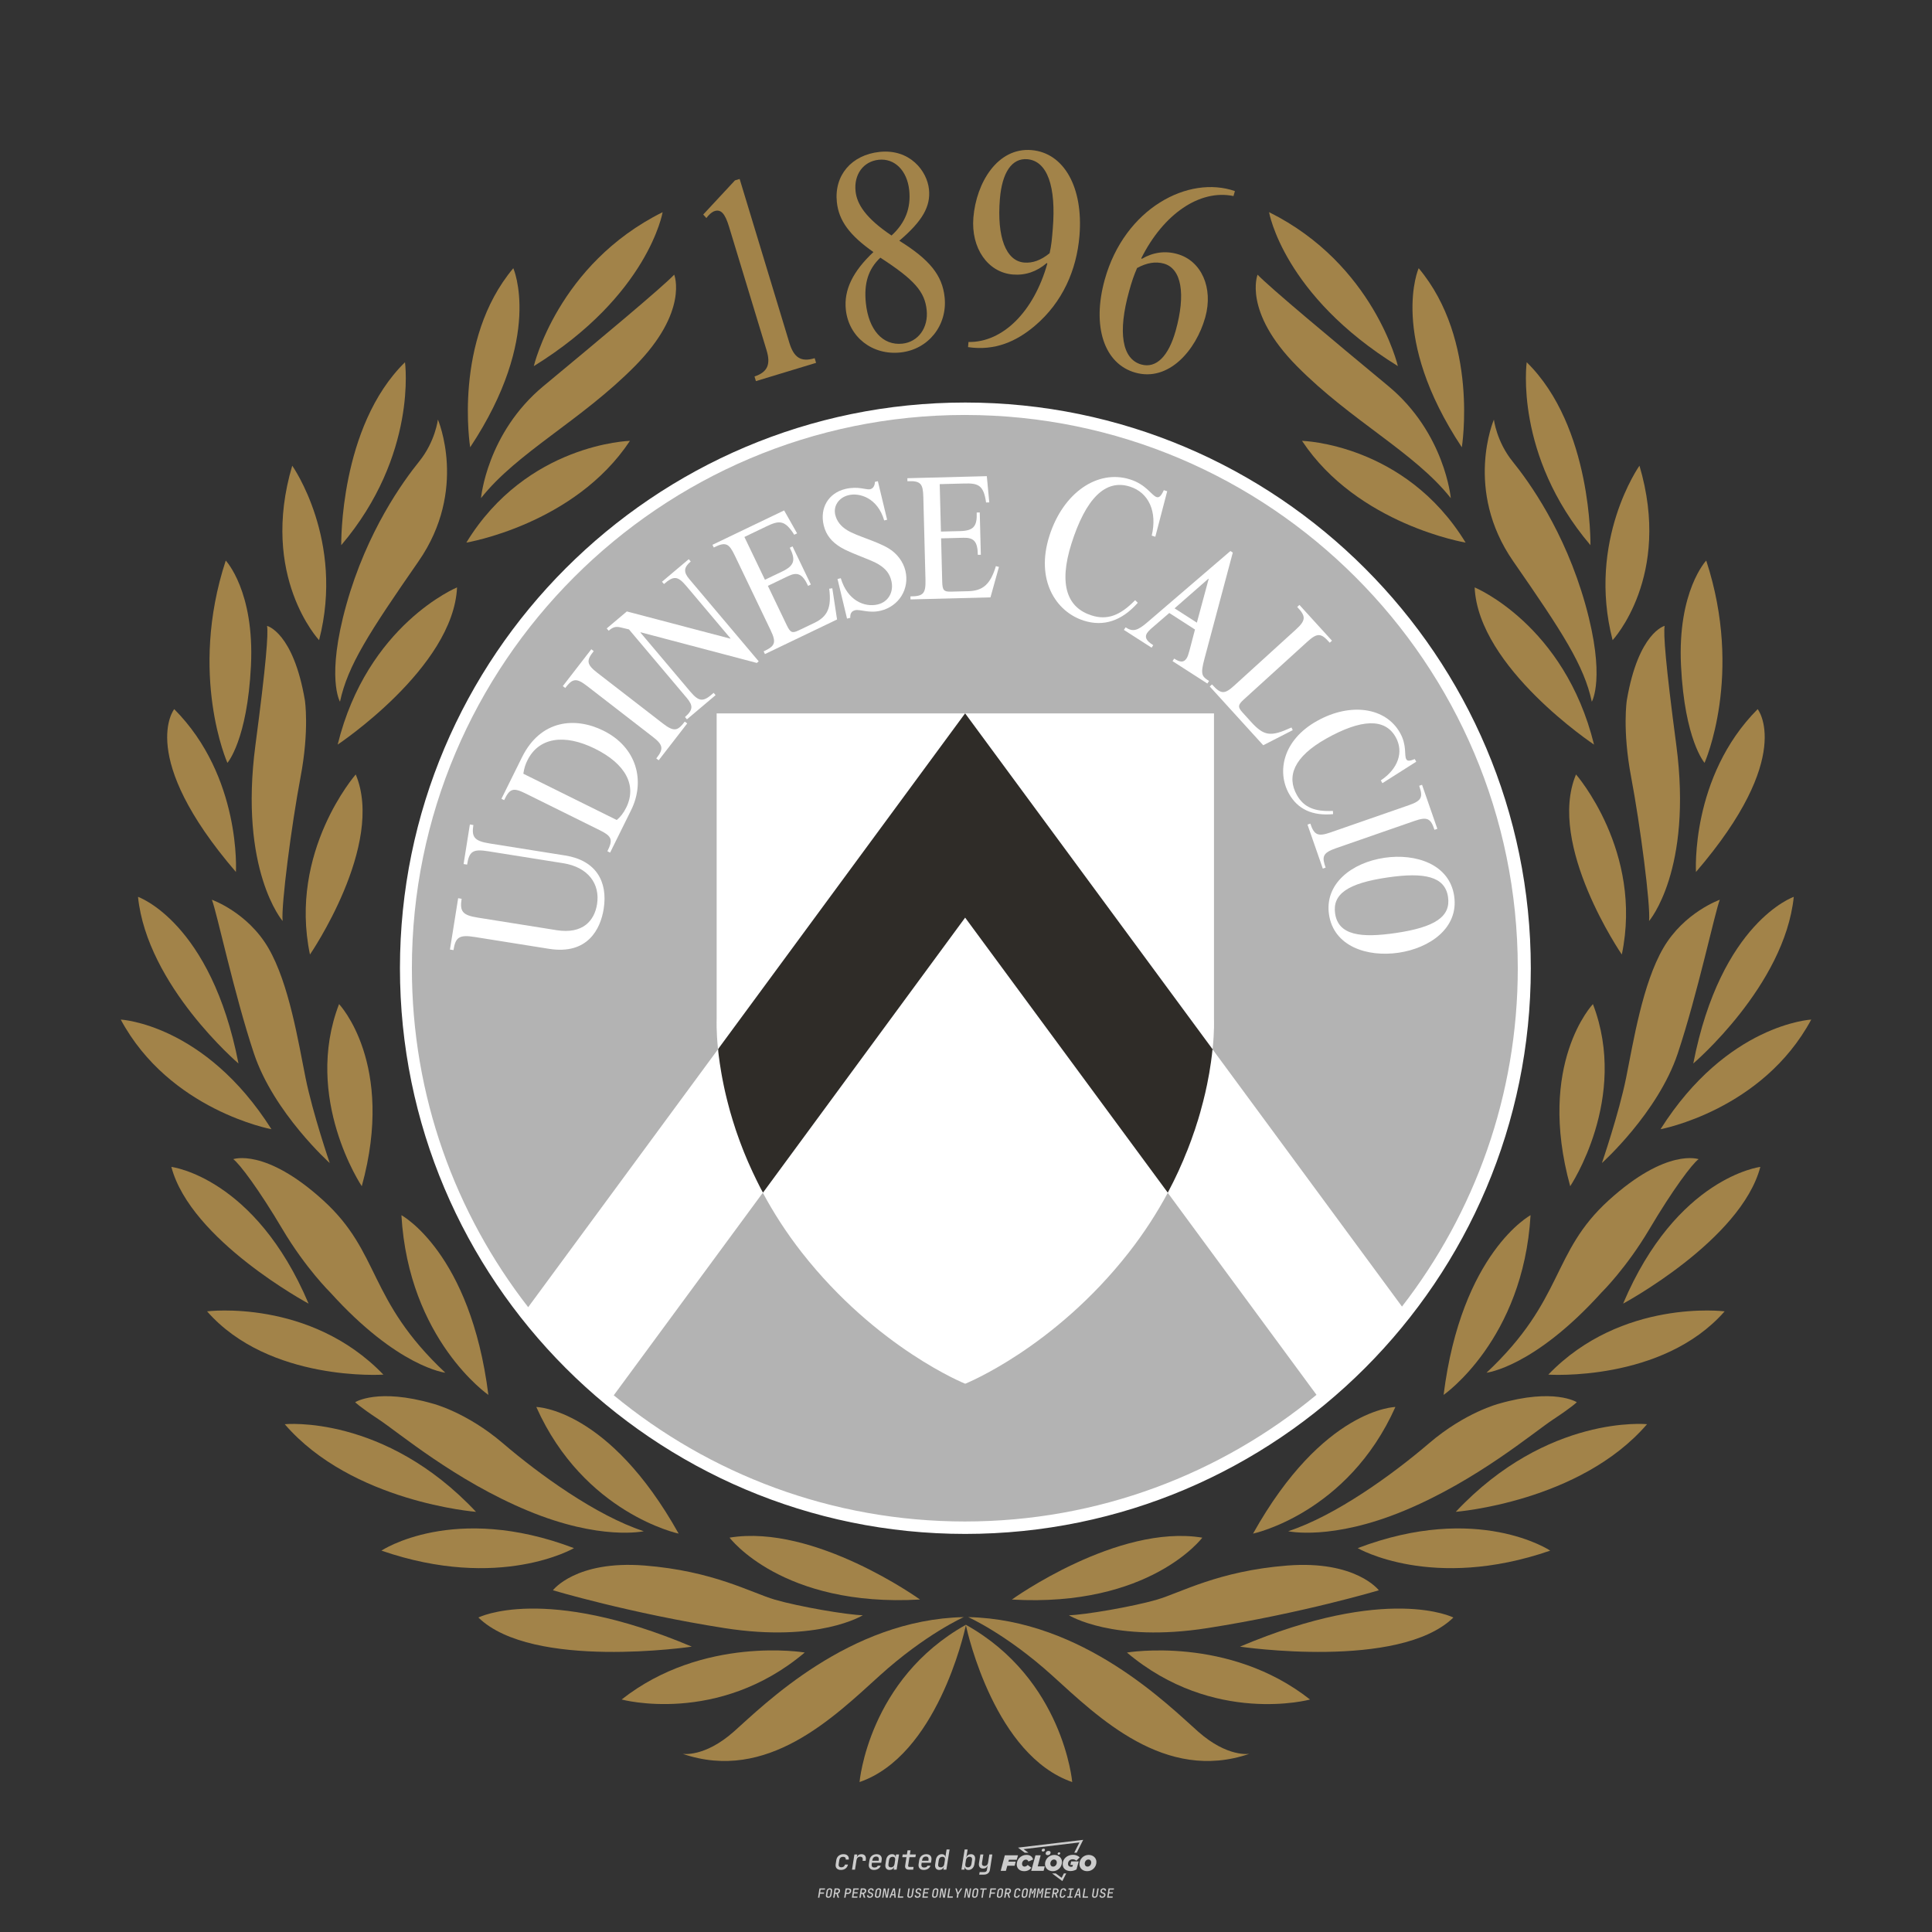 <?xml version="1.0" encoding="UTF-8"?>
<svg data-name="图层_1" xmlns="http://www.w3.org/2000/svg" version="1.1" viewBox="0 0 800 800">
  <rect x="0" y="0" width="800" height="800" fill="#333333" stroke="none"/>
  <!-- Created by @FCLOGO 2025-1-21 GMT+8 21:56:15 . https://fclogo.top/ -->
<!-- FOR PERSONAL USE ONLY NOT FOR COMMERCIAL USE -->
  <path d="M348.219,774.301c-.786,0-1.375-.217-1.768-.652-.393-.435-.528-1.03-.406-1.786l.252-1.648c.122-.755.45-1.35.984-1.785.534-.435,1.194-.652,1.98-.652.755,0,1.329.199,1.722.595.393.397.551.938.475,1.625h-1.236c.03-.359-.055-.637-.257-.836-.202-.198-.498-.297-.887-.297-.42,0-.763.117-1.03.349-.267.233-.435.563-.503.99l-.263,1.659c-.069.435-.006.769.189,1.002.195.233.502.349.921.349.389,0,.715-.099.979-.297.263-.198.436-.48.521-.847h1.236c-.137.687-.467,1.231-.99,1.631-.523.401-1.162.6-1.917.6ZM352.797,774.187l.996-6.294h1.19l-.195,1.19c.336-.87.973-1.304,1.911-1.304.671,0,1.169.208,1.493.624.324.416.429.986.315,1.71l-.069.423h-1.27l.057-.32c.069-.45.011-.795-.171-1.036-.183-.24-.477-.361-.881-.361-.405,0-.74.122-1.007.366-.267.245-.435.588-.503,1.03l-.63,3.971h-1.236ZM361.906,774.301c-.77,0-1.346-.223-1.728-.669s-.515-1.036-.401-1.768l.252-1.648c.084-.488.257-.915.521-1.282s.601-.651,1.013-.852c.412-.202.873-.304,1.385-.304.77,0,1.349.224,1.734.669.385.446.517,1.036.395,1.768l-.172,1.121h-3.845l-.092.526c-.153.954.217,1.431,1.11,1.431.717,0,1.175-.248,1.373-.744h1.225c-.168.534-.503.96-1.007,1.276-.504.317-1.091.475-1.763.475ZM361.231,770.216l-.046.286,2.655-.012.046-.286c.069-.466.013-.822-.166-1.07-.179-.248-.486-.372-.921-.372-.443,0-.795.126-1.059.378-.263.252-.433.611-.509,1.076ZM368.326,774.301c-.633,0-1.103-.212-1.408-.635s-.397-1.001-.274-1.734l.274-1.774c.115-.733.393-1.312.836-1.74.442-.427.98-.641,1.613-.641.465,0,.83.119,1.093.354.263.236.391.557.383.962h.023l.172-1.202h1.236l-.996,6.294h-1.225l.195-1.201h-.023c-.122.412-.351.734-.687.967s-.74.349-1.213.349ZM368.932,773.226c.389,0,.715-.119.978-.355.263-.236.429-.572.498-1.007l.252-1.648c.069-.427.01-.761-.177-1.002-.187-.24-.475-.36-.864-.36-.397,0-.725.118-.984.354-.26.236-.423.572-.492,1.007l-.252,1.648c-.069.443-.013.78.166,1.013.179.233.471.349.876.349ZM376.348,774.187c-.572,0-.994-.157-1.264-.469-.271-.312-.361-.751-.269-1.316l.538-3.387h-1.739l.171-1.122h1.74l.275-1.716h1.236l-.275,1.716h2.472l-.183,1.122h-2.461l-.538,3.387c-.076.442.099.664.526.664h1.717l-.172,1.121h-1.774ZM382.504,774.301c-.77,0-1.346-.223-1.728-.669s-.515-1.036-.401-1.768l.252-1.648c.084-.488.257-.915.521-1.282s.601-.651,1.013-.852c.412-.202.873-.304,1.385-.304.77,0,1.349.224,1.734.669.385.446.517,1.036.395,1.768l-.172,1.121h-3.845l-.092.526c-.153.954.217,1.431,1.11,1.431.717,0,1.175-.248,1.373-.744h1.225c-.168.534-.503.96-1.007,1.276-.504.317-1.091.475-1.763.475ZM381.829,770.216l-.046.286,2.655-.012.046-.286c.069-.466.013-.822-.166-1.07-.179-.248-.486-.372-.921-.372-.443,0-.795.126-1.059.378-.263.252-.433.611-.509,1.076ZM388.924,774.301c-.633,0-1.101-.212-1.402-.635-.301-.423-.395-1.001-.28-1.734l.274-1.774c.115-.733.393-1.312.836-1.74.442-.427.98-.641,1.613-.641.465,0,.83.119,1.093.354.263.236.391.557.383.962h.023l.206-1.465.298-1.796h1.236l-1.327,8.354h-1.225l.195-1.201h-.023c-.122.412-.351.734-.687.967s-.74.349-1.213.349ZM389.531,773.226c.389,0,.715-.119.978-.355.263-.236.429-.572.498-1.007l.252-1.648c.076-.427.019-.761-.172-1.002-.191-.24-.48-.36-.87-.36-.397,0-.725.118-.984.354-.26.236-.423.572-.492,1.007l-.252,1.648c-.076.443-.023.78.16,1.013s.477.349.881.349ZM401.017,774.301c-.473,0-.839-.116-1.099-.349-.26-.233-.385-.555-.378-.967h-.011l-.195,1.201h-1.224l1.327-8.354h1.236l-.286,1.796-.274,1.465h.046c.122-.412.353-.735.692-.967.34-.232.742-.349,1.208-.349.633,0,1.1.214,1.402.641.301.428.395,1.007.281,1.74l-.275,1.774c-.115.733-.395,1.31-.841,1.734-.446.423-.982.635-1.608.635ZM400.766,773.226c.397,0,.723-.116.979-.349.256-.233.422-.571.498-1.013l.252-1.648c.069-.435.011-.77-.171-1.007-.183-.236-.473-.354-.87-.354-.389,0-.715.12-.979.36s-.429.574-.498,1.002l-.252,1.648c-.069.435-.011.771.172,1.007.183.236.473.355.87.355ZM405.469,776.247l.172-1.064h1.934c.641,0,1.007-.302,1.099-.905l.103-.675.206-1.19h-.035c-.122.42-.347.744-.675.973-.328.229-.729.343-1.201.343-.626,0-1.093-.201-1.402-.601s-.41-.944-.303-1.631l.584-3.605h1.236l-.561,3.479c-.061.412,0,.732.183.961s.465.343.847.343c.389,0,.717-.122.984-.366.267-.244.431-.584.492-1.018l.538-3.399h1.236l-1.007,6.409c-.099.603-.37,1.078-.812,1.425-.443.347-1.0.521-1.671.521h-1.946ZM417.787,770.085h3.221l.537-1.855h-5.466l-1.708,6.442h2.147l.586-2.099h3.026l.439-1.708h-3.026l.244-.781ZM424.229,772.916c-.586,0-1.025-.39-1.025-1.123,0-.878.634-1.757,1.611-1.757.488,0,.878.244,1.025.781l1.952-.83c-.293-1.171-1.269-1.903-2.635-1.903-2.782,0-4.148,2.147-4.148,3.904s1.269,2.83,3.075,2.83c1.367,0,2.342-.586,2.977-1.415l-1.513-1.171c-.39.439-.83.683-1.318.683ZM430.915,768.231h-2.147l-1.757,6.442h5.124l.488-1.855h-2.928l1.22-4.587ZM439.748,771.013c0-1.659-1.318-2.928-3.221-2.928-2.196,0-3.807,1.806-3.807,3.807,0,1.659,1.318,2.928,3.221,2.928,2.196,0,3.807-1.806,3.807-3.807ZM434.917,771.696c0-.83.586-1.708,1.513-1.708.781,0,1.171.537,1.171,1.22,0,.83-.586,1.708-1.513,1.708-.781,0-1.171-.537-1.171-1.22ZM443.213,772.233h1.074l-.195.683c-.146.049-.342.098-.586.098-.683,0-1.269-.39-1.269-1.22,0-1.025.732-1.903,1.952-1.903.586,0,1.123.244,1.513.586l1.367-1.367c-.439-.537-1.513-1.074-2.733-1.074-2.587,0-4.295,1.757-4.295,3.855,0,2.05,1.611,2.879,3.221,2.879.927,0,1.855-.293,2.489-.683l.927-3.319h-3.123l-.342,1.464ZM450.777,768.084c-2.196,0-3.807,1.806-3.807,3.807,0,1.659,1.318,2.928,3.221,2.928,2.196,0,3.807-1.806,3.807-3.807,0-1.659-1.318-2.928-3.221-2.928ZM450.338,772.916c-.781,0-1.171-.537-1.171-1.22,0-.83.586-1.708,1.513-1.708.781,0,1.171.537,1.171,1.22,0,.83-.586,1.708-1.513,1.708ZM437.942,767.499c-.049.293.098.488.439.488s.537-.195.634-.488c.049-.244-.098-.488-.439-.488s-.586.244-.634.488ZM432.135,765.498c-.439,0-.732.244-.781.586s.098.586.537.586.732-.244.781-.586c.098-.342-.098-.586-.537-.586ZM433.013,767.303c-.098.537.146.878.83.878.634,0,1.074-.39,1.171-.878s-.146-.878-.83-.878c-.683,0-1.074.39-1.171.878ZM439.602,777.552l-2.44-1.806h-1.513l4.246,3.172,1.611-3.172h-.976l-.927,1.806ZM425.839,767.157l-2.001-1.464,23.132-2.782-2.147,4.246h1.025l2.684-5.319-26.988,3.221,2.782,2.099h1.513ZM338.719,785.785l.609-3.832h2.32l-.084.519h-1.764l-.184,1.145h1.627l-.084.525h-1.617l-.257,1.643h-.567ZM342.97,785.838c-.357,0-.623-.101-.798-.302-.175-.201-.234-.473-.178-.816l.268-1.701c.056-.343.203-.615.441-.816.238-.201.535-.302.892-.302s.623.1.798.299c.175.199.236.471.184.814l-.268,1.706c-.056.343-.204.615-.444.816-.24.201-.538.302-.895.302ZM343.049,785.334c.193,0,.348-.052.467-.158.119-.105.194-.257.226-.457l.268-1.701c.032-.199.005-.352-.079-.457-.084-.105-.222-.158-.415-.158s-.347.052-.465.158c-.117.105-.192.257-.223.457l-.268,1.701c-.032.2-.005.352.079.457s.22.158.409.158ZM344.996,785.785l.609-3.832h1.202c.238,0,.439.046.604.139.165.093.283.223.357.391s.091.366.052.593c-.038.259-.14.484-.304.675-.165.191-.366.321-.604.391l.535,1.643h-.619l-.478-1.575h-.541l-.247,1.575h-.567ZM345.888,783.707h.635c.189,0,.349-.056.48-.168.131-.112.211-.262.239-.451.032-.193,0-.345-.094-.459-.095-.114-.236-.171-.425-.171h-.635l-.2,1.249ZM349.545,785.785l.609-3.832h1.254c.371,0,.651.105.84.315.189.21.255.49.199.84-.038.234-.122.438-.249.611s-.29.307-.488.402c-.198.095-.419.142-.664.142h-.693l-.241,1.522h-.567ZM350.432,783.754h.693c.192,0,.357-.059.493-.176.136-.117.22-.274.252-.47s-.002-.352-.1-.47-.245-.176-.441-.176h-.688l-.21,1.291ZM352.747,785.785l.609-3.832h2.252l-.079.504h-1.695l-.173,1.087h1.512l-.079.499h-1.512l-.194,1.239h1.69l-.079.504h-2.252ZM355.843,785.785l.609-3.832h1.202c.238,0,.439.046.604.139.165.093.283.223.357.391s.091.366.052.593c-.038.259-.14.484-.304.675-.165.191-.366.321-.604.391l.535,1.643h-.619l-.478-1.575h-.541l-.247,1.575h-.567ZM356.736,783.707h.635c.189,0,.349-.056.48-.168.131-.112.211-.262.239-.451.032-.193,0-.345-.094-.459-.095-.114-.236-.171-.425-.171h-.635l-.2,1.249ZM360.132,785.838c-.385,0-.674-.095-.866-.286-.192-.191-.264-.451-.215-.779h.567c-.028.175.011.312.116.412.105.1.266.149.483.149.203,0,.37-.049.501-.147.131-.098.211-.233.239-.404.021-.15.001-.279-.06-.386-.061-.107-.158-.181-.291-.223l-.457-.136c-.266-.08-.462-.217-.588-.409-.126-.192-.17-.42-.131-.682.035-.21.112-.394.231-.551s.273-.28.462-.367.402-.131.64-.131c.35,0,.616.095.798.286.182.191.248.444.2.759h-.567c.028-.168-.003-.3-.092-.396-.089-.096-.23-.144-.422-.144-.189,0-.343.045-.462.134-.119.089-.189.214-.21.375-.025.151-.007.279.052.386s.158.181.294.223l.467.147c.262.081.456.217.58.409.124.193.165.422.123.688-.035.217-.116.406-.241.567-.126.161-.288.286-.485.375-.198.089-.419.134-.664.134ZM363.265,785.838c-.357,0-.623-.101-.798-.302-.175-.201-.234-.473-.178-.816l.268-1.701c.056-.343.203-.615.441-.816.238-.201.535-.302.892-.302s.623.1.798.299c.175.199.236.471.184.814l-.268,1.706c-.056.343-.204.615-.444.816-.24.201-.538.302-.895.302ZM363.344,785.334c.193,0,.348-.052.467-.158.119-.105.194-.257.226-.457l.268-1.701c.032-.199.005-.352-.079-.457-.084-.105-.222-.158-.415-.158s-.347.052-.465.158c-.117.105-.192.257-.223.457l-.268,1.701c-.032.2-.005.352.079.457s.22.158.409.158ZM365.275,785.785l.609-3.832h.709l.619,3.186c.007-.098.017-.217.029-.357.012-.14.027-.285.045-.435.018-.151.037-.289.058-.415l.315-1.979h.525l-.609,3.832h-.709l-.614-3.186c-.007.095-.017.209-.029.344s-.027.276-.045.423c-.018.147-.037.283-.058.409l-.315,2.01h-.53ZM368.225,785.785l1.585-3.832h.745l.373,3.832h-.562l-.073-.971h-1.087l-.388.971h-.593ZM369.385,784.342h.871l-.089-1.102c-.018-.196-.03-.365-.037-.509-.007-.143-.011-.243-.011-.299-.018.056-.052.156-.102.299s-.115.311-.192.504l-.441,1.107ZM371.721,785.785l.609-3.832h.567l-.525,3.312h1.674l-.079.52h-2.247ZM376.678,785.838c-.367,0-.634-.101-.8-.302-.166-.201-.221-.475-.165-.821l.436-2.761h.567l-.436,2.755c-.032.196-.008.35.071.462.079.112.214.168.407.168.193,0,.347-.056.465-.168.117-.112.192-.266.223-.462l.435-2.755h.567l-.436,2.761c-.056.35-.2.625-.433.824-.233.199-.533.299-.9.299ZM379.844,785.838c-.385,0-.674-.095-.866-.286-.192-.191-.264-.451-.215-.779h.567c-.028.175.011.312.116.412.105.1.266.149.483.149.203,0,.37-.049.501-.147.131-.098.211-.233.239-.404.021-.15.001-.279-.06-.386-.061-.107-.158-.181-.291-.223l-.457-.136c-.266-.08-.462-.217-.588-.409-.126-.192-.17-.42-.131-.682.035-.21.112-.394.231-.551s.273-.28.462-.367.402-.131.64-.131c.35,0,.616.095.798.286.182.191.248.444.2.759h-.567c.028-.168-.003-.3-.092-.396-.089-.096-.23-.144-.422-.144-.189,0-.343.045-.462.134-.119.089-.189.214-.21.375-.025.151-.007.279.052.386s.158.181.294.223l.467.147c.262.081.456.217.58.409.124.193.165.422.123.688-.035.217-.116.406-.241.567-.126.161-.288.286-.485.375-.198.089-.419.134-.664.134ZM381.906,785.785l.609-3.832h2.252l-.079.504h-1.695l-.173,1.087h1.512l-.079.499h-1.512l-.194,1.239h1.69l-.079.504h-2.252ZM386.943,785.838c-.357,0-.623-.101-.798-.302-.175-.201-.234-.473-.178-.816l.268-1.701c.056-.343.203-.615.441-.816.238-.201.535-.302.892-.302s.623.1.798.299c.175.199.236.471.184.814l-.268,1.706c-.056.343-.204.615-.444.816-.24.201-.538.302-.895.302ZM387.021,785.334c.193,0,.348-.052.467-.158.119-.105.194-.257.226-.457l.268-1.701c.032-.199.005-.352-.079-.457-.084-.105-.222-.158-.415-.158s-.347.052-.465.158c-.117.105-.192.257-.223.457l-.268,1.701c-.032.2-.005.352.079.457s.22.158.409.158ZM388.953,785.785l.609-3.832h.709l.619,3.186c.007-.098.017-.217.029-.357.012-.14.027-.285.045-.435.018-.151.037-.289.058-.415l.315-1.979h.525l-.609,3.832h-.709l-.614-3.186c-.007.095-.017.209-.029.344s-.027.276-.045.423c-.018.147-.037.283-.058.409l-.315,2.01h-.53ZM392.249,785.785l.609-3.832h.567l-.525,3.312h1.674l-.079.52h-2.247ZM396.117,785.785l.22-1.412-.751-2.42h.577l.446,1.449c.028.095.05.184.066.268.016.084.025.147.029.189.018-.042.046-.105.087-.189.04-.084.088-.173.144-.268l.898-1.449h.598l-1.528,2.42-.22,1.412h-.567ZM399.217,785.785l.609-3.832h.709l.619,3.186c.007-.098.017-.217.029-.357.012-.14.027-.285.044-.435.018-.151.037-.289.058-.415l.315-1.979h.525l-.609,3.832h-.709l-.614-3.186c-.007.095-.017.209-.029.344s-.027.276-.045.423c-.018.147-.037.283-.058.409l-.315,2.01h-.53ZM403.505,785.838c-.357,0-.623-.101-.798-.302-.175-.201-.234-.473-.178-.816l.268-1.701c.056-.343.203-.615.441-.816.238-.201.535-.302.892-.302.357,0,.623.1.798.299.175.199.236.471.184.814l-.268,1.706c-.056.343-.204.615-.444.816-.239.201-.538.302-.895.302ZM403.584,785.334c.193,0,.348-.052.467-.158.119-.105.194-.257.226-.457l.268-1.701c.032-.199.005-.352-.079-.457-.084-.105-.222-.158-.415-.158-.193,0-.347.052-.465.158-.117.105-.191.257-.223.457l-.268,1.701c-.032.2-.005.352.079.457.084.105.22.158.409.158ZM406.381,785.785l.525-3.312h-1.023l.084-.519h2.619l-.084.519h-1.029l-.525,3.312h-.567ZM409.518,785.785l.609-3.832h2.32l-.084.519h-1.764l-.184,1.145h1.627l-.084.525h-1.617l-.257,1.643h-.567ZM413.769,785.838c-.357,0-.623-.101-.798-.302-.175-.201-.234-.473-.178-.816l.268-1.701c.056-.343.203-.615.441-.816.238-.201.535-.302.892-.302.357,0,.623.1.798.299.175.199.236.471.184.814l-.268,1.706c-.056.343-.204.615-.444.816-.239.201-.538.302-.895.302ZM413.848,785.334c.193,0,.348-.052.467-.158.119-.105.194-.257.226-.457l.268-1.701c.032-.199.005-.352-.079-.457-.084-.105-.222-.158-.415-.158-.193,0-.347.052-.465.158-.117.105-.191.257-.223.457l-.268,1.701c-.032.2-.005.352.079.457.084.105.22.158.409.158ZM415.795,785.785l.609-3.832h1.202c.238,0,.439.046.604.139.164.093.283.223.357.391s.091.366.053.593c-.039.259-.14.484-.304.675-.165.191-.366.321-.604.391l.535,1.643h-.619l-.478-1.575h-.541l-.247,1.575h-.567ZM416.688,783.707h.635c.189,0,.349-.056.48-.168.131-.112.211-.262.239-.451.032-.193,0-.345-.095-.459-.094-.114-.236-.171-.425-.171h-.635l-.199,1.249ZM420.905,785.838c-.36,0-.631-.101-.811-.302-.18-.201-.242-.473-.186-.816l.268-1.701c.056-.346.206-.619.449-.819s.545-.299.906-.299c.357,0,.625.101.806.302.18.201.242.473.186.816h-.567c.031-.199.003-.352-.087-.457-.089-.105-.228-.158-.417-.158-.193,0-.351.052-.475.158-.124.105-.202.255-.234.451l-.268,1.706c-.032.2-.003.352.087.457.089.105.23.158.423.158s.35-.052.472-.158.199-.257.231-.457h.567c-.035.228-.115.425-.239.593s-.281.298-.47.388c-.189.091-.402.136-.64.136ZM424.034,785.838c-.357,0-.623-.101-.798-.302-.175-.201-.234-.473-.178-.816l.268-1.701c.056-.343.203-.615.441-.816.238-.201.535-.302.892-.302.357,0,.623.1.798.299.175.199.236.471.184.814l-.268,1.706c-.056.343-.204.615-.444.816-.239.201-.538.302-.895.302ZM424.112,785.334c.193,0,.348-.052.467-.158.119-.105.194-.257.226-.457l.268-1.701c.032-.199.005-.352-.079-.457-.084-.105-.222-.158-.415-.158-.193,0-.347.052-.465.158-.117.105-.191.257-.223.457l-.268,1.701c-.032.2-.005.352.079.457.084.105.22.158.409.158ZM425.965,785.785l.609-3.832h.687l.184,1.228c.021.119.037.23.047.333.011.103.019.183.026.239.018-.056.047-.136.089-.241.042-.105.091-.217.147-.336l.567-1.223h.709l-.609,3.832h-.535l.204-1.291c.025-.168.058-.352.1-.554.042-.201.087-.404.136-.609s.096-.4.142-.585c.045-.185.087-.348.126-.488l-.855,1.863h-.551l-.283-1.863c-.004.136-.011.295-.021.475s-.024.372-.039.575c-.016.203-.035.407-.058.611-.023.205-.048.396-.076.575l-.205,1.291h-.54ZM429.115,785.785l.609-3.832h.687l.184,1.228c.021.119.037.23.047.333.011.103.019.183.026.239.018-.056.047-.136.089-.241.042-.105.091-.217.147-.336l.567-1.223h.709l-.609,3.832h-.535l.204-1.291c.025-.168.058-.352.1-.554.042-.201.087-.404.136-.609s.096-.4.142-.585c.045-.185.087-.348.126-.488l-.855,1.863h-.551l-.283-1.863c-.004.136-.011.295-.021.475s-.024.372-.039.575c-.016.203-.035.407-.058.611-.023.205-.048.396-.076.575l-.205,1.291h-.54ZM432.411,785.785l.609-3.832h2.252l-.079.504h-1.696l-.173,1.087h1.512l-.079.499h-1.512l-.194,1.239h1.69l-.079.504h-2.252ZM435.507,785.785l.609-3.832h1.202c.238,0,.439.046.604.139.164.093.283.223.357.391s.091.366.053.593c-.039.259-.14.484-.304.675-.165.191-.366.321-.604.391l.535,1.643h-.619l-.478-1.575h-.541l-.247,1.575h-.567ZM436.4,783.707h.635c.189,0,.349-.056.48-.168.131-.112.211-.262.239-.451.032-.193,0-.345-.095-.459-.094-.114-.236-.171-.425-.171h-.635l-.199,1.249ZM439.801,785.838c-.36,0-.631-.101-.811-.302-.18-.201-.242-.473-.186-.816l.268-1.701c.056-.346.206-.619.449-.819s.545-.299.906-.299c.357,0,.625.101.806.302.18.201.242.473.186.816h-.567c.031-.199.003-.352-.087-.457-.089-.105-.228-.158-.417-.158-.193,0-.351.052-.475.158-.124.105-.202.255-.234.451l-.268,1.706c-.032.2-.003.352.087.457.089.105.23.158.423.158s.35-.052.472-.158.199-.257.231-.457h.567c-.035.228-.115.425-.239.593s-.281.298-.47.388c-.189.091-.402.136-.64.136ZM441.879,785.785l.079-.504h.777l.446-2.824h-.777l.084-.504h2.126l-.084.504h-.777l-.446,2.824h.777l-.079.504h-2.126ZM444.74,785.785l1.585-3.832h.745l.373,3.832h-.562l-.073-.971h-1.087l-.388.971h-.593ZM445.9,784.342h.871l-.089-1.102c-.017-.196-.03-.365-.037-.509-.007-.143-.01-.243-.01-.299-.018.056-.052.156-.102.299s-.115.311-.192.504l-.441,1.107ZM448.235,785.785l.609-3.832h.567l-.525,3.312h1.674l-.079.52h-2.247ZM453.193,785.838c-.368,0-.634-.101-.8-.302-.166-.201-.221-.475-.165-.821l.436-2.761h.567l-.436,2.755c-.032.196-.008.35.071.462.079.112.214.168.407.168s.347-.056.465-.168c.117-.112.192-.266.223-.462l.436-2.755h.567l-.436,2.761c-.056.35-.2.625-.433.824-.233.199-.533.299-.9.299ZM456.358,785.838c-.385,0-.674-.095-.866-.286-.193-.191-.264-.451-.215-.779h.567c-.028.175.011.312.115.412.105.1.266.149.483.149.203,0,.37-.049.501-.147s.211-.233.239-.404c.021-.15.001-.279-.06-.386s-.158-.181-.291-.223l-.457-.136c-.266-.08-.462-.217-.588-.409-.126-.192-.17-.42-.131-.682.035-.21.112-.394.231-.551s.273-.28.462-.367c.189-.087.402-.131.64-.131.35,0,.616.095.798.286.182.191.248.444.199.759h-.567c.028-.168-.003-.3-.092-.396-.089-.096-.23-.144-.423-.144-.189,0-.343.045-.462.134-.119.089-.189.214-.21.375-.025.151-.007.279.052.386s.158.181.294.223l.467.147c.262.081.456.217.58.409.124.193.165.422.124.688-.035.217-.116.406-.241.567-.126.161-.288.286-.485.375-.198.089-.419.134-.664.134ZM458.421,785.785l.609-3.832h2.252l-.079.504h-1.696l-.173,1.087h1.512l-.079.499h-1.512l-.194,1.239h1.69l-.079.504h-2.252Z" style="fill: #ccc;"/>
  <g id="g1162">
    <path id="path840" d="M290.901,605.463l16.738,9.191s19.439,5.989,19.93,6.087c.491.092,16.887,5.695,16.887,5.695l26.704,5.007,31.614,1.865,23.17-1.473,26.312-5.4,19.341-4.614,27.098-11.193,27.098-15.709,20.814-15.022,18.752-17.083,20.225-22.974,23.072-38.978,8.247-20.814,9.131-34.559,3.927-21.207,1.079-28.177-2.454-28.177-4.614-22.581-4.909-16.788-11.684-27.49-8.738-17.673-17.869-25.134-15.905-19.636-26.215-22.483-26.312-17.967-31.319-13.45-31.319-9.131-28.276-5.302-34.657-.687-30.534,3.044-27.785,6.971-28.08,11.094-27.589,15.119-27.589,21.6-14.727,13.058-14.531,17.279-12.862,18.163-11.781,20.814-9.229,18.85-7.167,23.564-5.989,24.938-2.651,24.447,1.375,31.712,1.964,17.378,5.793,26.999,8.738,24.544,11.192,22.287,18.457,30.632,29.355,30.73,23.073,18.948,24.697,13.688Z" style="fill: #b3b3b3;"/>
    <path id="path842" d="M302.257,416.459l89.695-118.018,6.696-2.595,1.058-.451,2.516,1.396,72.815,77.661,27.12,59.983.439,2.867,3.308,38.92-18.66,16.717-3.613.987-7.012-1.403-160.612,1.335-22.18-24.343,3.574-35.085,4.856-17.97Z" style="fill: #2a2723; isolation: isolate; opacity: .96;"/>
    <g id="g1160">
      <g id="g896">
        <g id="g846">
          <path id="path844" d="M187.772,393.413c.837-5.288,2.329-6.458,8.741-5.438l30.801,4.91c15.945,2.535,21.314-8.064,22.656-16.519,1.824-11.517-3.35-20.121-15.899-22.117l-31.397-5.002c-6.321-1.01-7.445-2.673-6.665-7.628l-1.445-.218-2.604,16.381,1.457.229c.872-5.541,2.421-6.527,8.741-5.518l31.053,4.944c10.232,1.617,15.36,8.466,14.007,17.001-1.067,6.665-5.747,12.47-16.76,10.726l-32.671-5.208c-6.229-.998-7.479-2.501-6.642-7.789l-1.434-.241-3.396,21.257,1.457.229Z" style="fill: #fff;"/>
        </g>
        <g id="g850">
          <path id="path848" d="M218.401,314.822c4.646-9.372,15.131-11.162,28.002-4.784,12.665,6.275,17.437,15.211,12.894,24.377-1.067,2.18-2.455,3.958-3.923,5.128l-38.67-19.157c.367-2.363.78-3.728,1.698-5.564M217.541,328.519l30.812,15.257c5.139,2.558,5.495,3.969,3.155,8.707l1.124.574,8.684-17.563c5.954-11.999,2.466-26.04-11.46-32.946-11.666-5.782-25.983-4.577-33.703,11.001l-8.523,17.219,1.124.551c2.248-4.715,3.636-5.357,8.787-2.799" style="fill: #fff;"/>
        </g>
        <g id="g854">
          <path id="path852" d="M243.065,284.033l27.176,21.027c4.325,3.327,4.692,5.013,1.514,8.994l.998.757,11.804-15.246-.998-.769c-2.833,3.671-4.244,4.531-9.074.791l-27.187-21.027c-4.485-3.476-4.531-5.093-1.457-8.936l-.987-.78-11.804,15.257.998.769c3.017-3.9,4.531-4.313,9.017-.837" style="fill: #fff;"/>
        </g>
        <g id="g858">
          <path id="path856" d="M257.06,259.817l3.373.803,23.93,28.357c2.65,3.155,2.719,4.933-.723,7.927l.803.964,11.861-10.015-.791-.964c-4.176,3.728-5.873,4.003-9.716-.551l-20.614-24.423.115-.092,48.088,12.687.78-.665-28.724-34.036c-2.466-2.914-2.352-4.841.574-7.319l-.815-.952-11.081,9.349.815.952c4.003-3.476,5.667-3.43,9.28.849l18.274,21.658-.115.092-42.812-11.254-8.328,7.032.803.941c1.686-1.411,2.822-1.893,5.024-1.342" style="fill: #fff;"/>
        </g>
        <g id="g862">
          <path id="path860" d="M304.207,229.911l14.867,30.996c2.512,5.242,1.87,6.608-2.868,8.81l.539,1.124,29.86-14.328-1.962-12.928-1.285.195c.998,7.697-.608,11.483-6.126,14.133l-6.504,3.109c-2.719,1.308-3.476.941-5.002-2.248l-7.766-16.186,8.363-4.015c3.854-1.858,5.977-.987,8.294,4.027l1.136-.562-7.583-15.796-1.136.562c2.524,5.07,1.927,7.399-3.109,9.82l-7.181,3.441-8.5-17.723,9.166-4.394c5.174-2.489,7.583-2.742,11.46,3.476l1.193-.574-5.369-9.498-29.677,14.236.551,1.124c4.979-2.558,6.344-1.583,8.638,3.2" style="fill: #fff;"/>
        </g>
        <g id="g866">
          <path id="path864" d="M348.028,226.584c4.176,2.558,12.412,5.047,15.704,7.055,3.189,1.962,4.657,3.958,5.369,6.894,1.09,4.577-1.25,8.695-5.609,9.751-5.506,1.319-12.584-1.606-15.337-10.864l-1.354.333,3.935,16.393,1.354-.321c-.115-1.79.551-2.788,1.985-3.132,2.145-.516,5.633,1.377,10.565.195,7.594-1.824,12.068-9.028,10.267-16.553-.895-3.728-3.453-7.112-6.825-9.189-5.059-3.097-13.192-5.093-17.276-7.594-2.753-1.686-4.313-3.808-4.944-6.378-.872-3.659,1.468-7.17,5.541-8.145,4.451-1.067,11.999,1.055,14.718,10.473l1.216-.287-3.832-15.968-1.216.287c-.057,1.686-.78,2.765-1.996,3.051-1.503.367-4.887-1.399-10.255-.115-7.009,1.698-10.68,7.869-8.948,15.096.987,4.084,3.396,6.837,6.94,9.017" style="fill: #fff;"/>
        </g>
        <g id="g870">
          <path id="path868" d="M382.328,205.729l.895,34.368c.138,5.816-.998,6.803-6.229,6.86l.023,1.25,33.118-.849,3.51-12.607-1.262-.333c-2.237,7.411-5.265,10.21-11.38,10.382l-7.204.183c-3.017.08-3.545-.574-3.648-4.107l-.459-17.953,9.269-.241c4.267-.115,5.873,1.537,5.931,7.066l1.25-.034-.447-17.517-1.262.034c.229,5.667-1.273,7.537-6.86,7.686l-7.95.195-.505-19.639,10.152-.264c5.736-.161,8.041.597,9.04,7.858l1.331-.034-1.021-10.864-32.9.849.034,1.25c5.587-.287,6.436,1.159,6.573,6.458" style="fill: #fff;"/>
        </g>
        <g id="g874">
          <path id="path872" d="M448.748,256.983c8.236,2.615,15.75.115,22.392-7.376l-1.101-1.09c-6.206,6.378-11.563,8.397-18.067,6.309-9.877-3.143-13.8-12.458-8.271-29.837,5.908-18.526,13.972-26.74,24.17-23.494,7.835,2.489,11.38,10.416,9.04,20.293l1.48.47,4.921-18.848-1.399-.447c-1.136,2.455-1.927,3.2-2.994,2.868-2.065-.665-4.256-5.174-10.921-7.296-13.582-4.325-27.807,5.564-33.462,23.356-5.827,18.285,2.684,31.42,14.213,35.091" style="fill: #fff;"/>
        </g>
        <g id="g878">
          <path id="path876" d="M500.37,239.638l.115.08-4.887,18.113-9.235-5.931,14.007-12.263ZM466.07,259.771l-.677,1.067,11.46,7.353.677-1.044c-3.143-1.939-3.568-3.441-2.535-5.047.287-.436.803-.975,1.514-1.663l7.663-6.619,10.646,6.848-2.294,8.753c-.551,1.939-.734,2.501-1.182,3.189-1.124,1.721-2.535,1.778-5.139.103l-.677,1.055,14.42,9.269.688-1.055c-2.971-1.916-3.671-2.604-1.835-9.407l11.678-43.764-.987-.642-34.162,29.321c-4.336,3.774-6.218,4.233-9.258,2.283" style="fill: #fff;"/>
        </g>
        <g id="g882">
          <path id="path880" d="M501.861,283.414l-.929.837,22.14,24.342,12.217-6.252-.516-1.113c-8.627,3.969-11.368,3.579-16.725-2.294l-3.51-3.877c-2.076-2.283-1.973-3.155.47-5.392l26.247-23.872c4.348-3.958,5.839-3.625,9.361.344l.929-.837-13.479-14.81-.918.837c3.568,3.808,3.751,5.438-.551,9.349l-25.432,23.127c-3.969,3.614-5.495,3.9-9.303-.39" style="fill: #fff;"/>
        </g>
        <g id="g886">
          <path id="path884" d="M533.751,328.68c3.602,6.424,9.739,9.235,18.251,8.431l-.08-1.331c-7.56.379-12.068-1.503-14.913-6.573-4.325-7.709-1.342-15.785,12.194-23.39,14.454-8.099,24.262-8.546,28.724-.585,3.43,6.103,1.021,13.112-6.16,17.907l.654,1.159,14.007-8.89-.608-1.09c-2.134.86-3.063.872-3.533.034-.895-1.606.356-5.69-2.558-10.886-5.942-10.6-20.557-12.699-34.426-4.91-14.259,7.996-16.599,21.13-11.552,30.124" style="fill: #fff;"/>
        </g>
        <g id="g890">
          <path id="path888" d="M583.423,333.395l-32.464,11.288c-5.162,1.79-6.78,1.182-8.374-3.636l-1.182.402,6.344,18.228,1.17-.413c-1.526-4.382-1.468-6.034,4.302-8.041l32.476-11.288c5.357-1.858,6.745-1.021,8.294,3.671l1.182-.413-6.332-18.228-1.182.413c1.617,4.669,1.124,6.16-4.233,8.018" style="fill: #fff;"/>
        </g>
        <g id="g894">
          <path id="path892" d="M599.597,371.423c1.182,8.076-5.3,12.527-21.704,14.924-14.259,2.088-23.712,1.021-25.054-8.087-1.17-8.087,5.323-12.527,21.704-14.924,15.291-2.237,23.815-.436,25.054,8.087M573.351,355.179c-13.685,2.007-24.893,10.783-23.046,23.459,1.939,13.249,15.831,17.769,28.793,15.865,12.745-1.858,24.996-10.118,23.046-23.459-1.95-13.318-16.049-17.723-28.793-15.865" style="fill: #fff;"/>
        </g>
      </g>
      <g id="g1150">
        <g id="g900">
          <path id="path898" d="M643.189,587.728c8.179-5.415,9.728-7.101,9.728-7.101,0,0-9.258-6.022-32.269.62,0,0-13.892,3.545-28.874,16.358-14.97,12.825-38.59,29.963-58.355,36.445,0,0,17.907,4.015,48.02-8.5,30.101-12.504,53.56-32.43,61.751-37.821" style="fill: #a28349;"/>
        </g>
        <g id="g904">
          <path id="path902" d="M497.846,636.711c-35.206-5.782-78.855,25.627-78.855,25.627,57.185,3.304,78.855-25.627,78.855-25.627" style="fill: #a28349;"/>
        </g>
        <g id="g908">
          <path id="path906" d="M577.802,582.601s-29.895.47-58.94,52.436c0,0,39.221-8.294,58.94-52.436" style="fill: #a28349;"/>
        </g>
        <g id="g912">
          <path id="path910" d="M500.025,674.154c39.095-6.137,70.928-15.647,70.928-15.647,0,0-9.43-12.492-37.982-10.244-28.552,2.26-44.108,11.265-53.927,14.121-9.82,2.879-30.09,6.344-36.433,6.458,0,0,18.32,11.46,57.415,5.311" style="fill: #a28349;"/>
        </g>
        <g id="g916">
          <path id="path914" d="M539.143,182.545c22.931,34.667,67.739,42.135,67.739,42.135-25.065-41.068-67.739-42.135-67.739-42.135" style="fill: #a28349;"/>
        </g>
        <g id="g920">
          <path id="path918" d="M678.865,192.835s-21.83,30.893-11.116,72.236c0,0,24.709-26.373,11.116-72.236" style="fill: #a28349;"/>
        </g>
        <g id="g924">
          <path id="path922" d="M632.177,150s-5.334,38.406,26.396,75.746c0,0,.815-49.086-26.396-75.746" style="fill: #a28349;"/>
        </g>
        <g id="g928">
          <path id="path926" d="M675.424,321.786c3.717,19.628,8.099,53.147,7.422,59.594,0,0,18.125-21.004,11.265-72.913-4.474-33.761-5.369-46.138-4.818-49.304,0,0-10.852,2.615-15.659,30.766,0,0-1.927,12.217,1.79,31.856" style="fill: #a28349;"/>
        </g>
        <g id="g932">
          <path id="path930" d="M597.762,577.599s32.992-22.805,36.009-74.415c0,0-28.61,15.418-36.009,74.415" style="fill: #a28349;"/>
        </g>
        <g id="g936">
          <path id="path934" d="M712.133,372.57s-14.798,5.197-23.402,20.006c-8.604,14.798-12.412,38.992-15.406,53.801-3.006,14.81-10.003,35.206-10.003,35.206,0,0,23.207-20.798,31.409-45.404,8.202-24.595,15.406-58.608,17.402-63.609" style="fill: #a28349;"/>
        </g>
        <g id="g940">
          <path id="path938" d="M742.761,371.365s-30.204,10.393-41.607,69.001c0,0,37.81-32.189,41.607-69.001" style="fill: #a28349;"/>
        </g>
        <g id="g944">
          <path id="path942" d="M660.052,308.318c-12.217-49.706-49.431-65.089-49.431-65.089,1.503,33.233,49.431,65.089,49.431,65.089" style="fill: #a28349;"/>
        </g>
        <g id="g948">
          <path id="path946" d="M705.823,315.878s16.209-36.388.688-83.765c0,0-11.953,12.63-10.439,43.523,1.514,30.904,9.751,40.242,9.751,40.242" style="fill: #a28349;"/>
        </g>
        <g id="g952">
          <path id="path950" d="M702.267,361.064c41.194-47.928,25.547-67.429,25.547-67.429-27.876,28.025-25.547,67.429-25.547,67.429" style="fill: #a28349;"/>
        </g>
        <g id="g956">
          <path id="path954" d="M659.135,290.56s5.862-9.866-2.673-40.276c-8.535-30.399-23.459-50.945-30.136-59.204-6.665-8.271-7.732-17.345-7.732-17.345,0,0-12.527,29.08,8.007,58.688,20.534,29.596,29.332,43.202,32.533,58.137" style="fill: #a28349;"/>
        </g>
        <g id="g960">
          <path id="path958" d="M663.149,535.201s10.21-10.003,19.811-26.212c9.59-16.198,17.792-27.199,20.396-29,0,0-13.192-4.795-37.202,17.012-24.01,21.796-18.205,40.999-50.612,71.41,0,0,19.605-2.203,47.606-33.21" style="fill: #a28349;"/>
        </g>
        <g id="g964">
          <path id="path962" d="M467.561,120.507c1.113-3.992,1.904-6.355,3.281-9.533,4.049-2.191,7.663-2.776,11.081-1.824,7.296,2.042,9.166,12.527,4.898,27.807-2.971,10.6-8.076,15.693-14.236,13.972-7.984-2.237-9.808-13.318-5.024-30.422M470.165,154.314c13.812,3.854,25.111-9.338,28.908-22.92,3.407-12.194-1.572-23.425-11.609-26.224-5.024-1.411-10.015-.711-14.706,2.03l-.161-.287c9.177-18.331,24.228-28.633,38.166-25.73l.585-2.053c-19.157-6.699-45.622,7.043-53.881,36.594-5.415,19.387-.298,34.953,12.699,38.59" style="fill: #a28349;"/>
        </g>
        <g id="g968">
          <path id="path966" d="M650.187,491.185s24.4-36.399,9.407-75.413c0,0-23.413,24.606-9.407,75.413" style="fill: #a28349;"/>
        </g>
        <g id="g972">
          <path id="path970" d="M587.438,111.055s-12.538,28.277,17.872,74.151c0,0,7.204-44.28-17.872-74.151" style="fill: #a28349;"/>
        </g>
        <g id="g976">
          <path id="path974" d="M424.084,108.715c-7.548-.631-11.357-10.565-10.049-26.373.918-10.978,4.979-16.943,11.345-16.416,8.259.7,12.022,11.219,10.542,28.931-.344,4.244-.539,6.596-1.296,9.992-3.568,2.902-7.009,4.164-10.542,3.866M428.432,134.984c11.632-9.842,17.379-23.276,18.549-37.317,1.663-20.052-6.401-34.391-19.857-35.516-14.041-1.159-22.863,13.433-24.067,27.945-1.044,12.619,5.954,22.702,16.335,23.574,5.197.424,9.957-1.193,14.053-4.761l.229.252c-5.575,19.846-18.4,32.682-32.648,32.453l-.172,2.122c11.15,1.64,20.029-2.375,27.577-8.753" style="fill: #a28349;"/>
        </g>
        <g id="g980">
          <path id="path978" d="M652.596,320.684c-12.229,29.115,18.962,74.564,18.962,74.564,8.913-42.708-18.962-74.564-18.962-74.564" style="fill: #a28349;"/>
        </g>
        <g id="g984">
          <path id="path982" d="M600.745,206.28s-2.409-26.935-25.868-46.413c-23.471-19.467-49.075-40.804-54.145-46.138,0,0-6.137,15.211,16.278,37.879,22.392,22.668,48.788,35.734,63.735,54.673" style="fill: #a28349;"/>
        </g>
        <g id="g988">
          <path id="path986" d="M578.834,151.595s-9.866-42.135-53.342-63.747c0,0,5.873,34.414,53.342,63.747" style="fill: #a28349;"/>
        </g>
        <g id="g992">
          <path id="path990" d="M562.201,641.048s30.721,17.953,79.715,1.032c0,0-29.86-19.972-79.715-1.032" style="fill: #a28349;"/>
        </g>
        <g id="g996">
          <path id="path994" d="M124.45,321.786c3.717-19.639,1.79-31.856,1.79-31.856-4.806-28.151-15.659-30.766-15.659-30.766.551,3.166-.344,15.544-4.806,49.304-6.871,51.908,11.254,72.913,11.254,72.913-.677-6.447,3.705-39.967,7.422-59.594" style="fill: #a28349;"/>
        </g>
        <g id="g1000">
          <path id="path998" d="M117.911,589.736c27.795,32.269,79.199,36.284,79.199,36.284-37.982-40.46-79.199-36.284-79.199-36.284" style="fill: #a28349;"/>
        </g>
        <g id="g1004">
          <path id="path1002" d="M198.097,669.784c22.404,21.842,88.365,12.056,88.365,12.056-61.292-25.925-88.365-12.056-88.365-12.056" style="fill: #a28349;"/>
        </g>
        <g id="g1008">
          <path id="path1006" d="M237.673,641.048c-49.855-18.939-79.727,1.032-79.727,1.032,49.017,16.92,79.727-1.032,79.727-1.032" style="fill: #a28349;"/>
        </g>
        <g id="g1012">
          <path id="path1010" d="M127.776,539.801c-22.209-52.413-56.818-56.612-56.818-56.612,8.007,30.411,56.818,56.612,56.818,56.612" style="fill: #a28349;"/>
        </g>
        <g id="g1016">
          <path id="path1014" d="M72.14,293.635s-15.647,19.502,25.547,67.429c0,0,2.329-39.404-25.547-67.429" style="fill: #a28349;"/>
        </g>
        <g id="g1020">
          <path id="path1018" d="M257.404,703.728s39.909,10.852,75.826-19.456c0,0-42.054-7.147-75.826,19.456" style="fill: #a28349;"/>
        </g>
        <g id="g1024">
          <path id="path1022" d="M103.916,275.647c1.514-30.893-10.439-43.534-10.439-43.534-15.521,47.377.688,83.776.688,83.776,0,0,8.236-9.349,9.751-40.242" style="fill: #a28349;"/>
        </g>
        <g id="g1028">
          <path id="path1026" d="M50,422.184c20.213,37.603,62.405,45.404,62.405,45.404-27.6-43.603-62.405-45.404-62.405-45.404" style="fill: #a28349;"/>
        </g>
        <g id="g1032">
          <path id="path1030" d="M98.754,440.377c-11.414-58.608-41.607-69.012-41.607-69.012,3.797,36.8,41.607,69.012,41.607,69.012" style="fill: #a28349;"/>
        </g>
        <g id="g1036">
          <path id="path1034" d="M158.749,569.202c-30.399-31.604-73.004-26.201-73.004-26.201,25.799,29.401,73.004,26.201,73.004,26.201" style="fill: #a28349;"/>
        </g>
        <g id="g1040">
          <path id="path1038" d="M672.097,539.801s48.811-26.201,56.818-56.612c0,0-34.621,4.199-56.818,56.612" style="fill: #a28349;"/>
        </g>
        <g id="g1044">
          <path id="path1042" d="M641.124,569.202s47.205,3.2,73.016-26.201c0,0-42.617-5.403-73.016,26.201" style="fill: #a28349;"/>
        </g>
        <g id="g1048">
          <path id="path1046" d="M687.584,467.588s42.203-7.801,62.416-45.404c0,0-34.816,1.79-62.416,45.404" style="fill: #a28349;"/>
        </g>
        <g id="g1052">
          <path id="path1050" d="M602.81,626.009s51.404-4.015,79.199-36.284c0,0-41.206-4.164-79.199,36.284" style="fill: #a28349;"/>
        </g>
        <g id="g1056">
          <path id="path1054" d="M399.994,672.812c0-.011.011-.046.011-.046-.011,0-.034.011-.046.023-.023-.011-.034-.023-.046-.023,0,0,0,.034.011.046-40.345,22.553-44.005,65.1-44.005,65.1,31.822-10.967,43.259-61.303,44.039-64.928.78,3.625,12.217,53.962,44.028,64.928,0,0-3.659-42.548-43.993-65.1" style="fill: #a28349;"/>
        </g>
        <g id="g1060">
          <path id="path1058" d="M496.125,717.023c-12.206-10.795-47.606-46.402-95.213-47.411,0,0,15.796,7.009,34.804,24.205,18.997,17.207,46.608,44.417,81.619,32.407,0,0-9.005,1.595-21.211-9.2" style="fill: #a28349;"/>
        </g>
        <g id="g1064">
          <path id="path1062" d="M399.077,669.612c-47.606.998-83.007,36.605-95.213,47.411-12.194,10.795-21.199,9.2-21.199,9.2,34.999,12.011,62.6-15.2,81.608-32.407,19.008-17.207,34.804-24.205,34.804-24.205" style="fill: #a28349;"/>
        </g>
        <g id="g1068">
          <path id="path1066" d="M513.447,681.84s65.961,9.785,88.365-12.056c0,0-27.05-13.869-88.365,12.056" style="fill: #a28349;"/>
        </g>
        <g id="g1072">
          <path id="path1070" d="M466.643,684.284c35.917,30.308,75.826,19.456,75.826,19.456-33.761-26.625-75.826-19.456-75.826-19.456" style="fill: #a28349;"/>
        </g>
        <g id="g1076">
          <path id="path1074" d="M380.952,662.327s-43.649-31.409-78.855-25.627c0,0,21.67,28.931,78.855,25.627" style="fill: #a28349;"/>
        </g>
        <g id="g1080">
          <path id="path1078" d="M121.008,192.835c-13.594,45.863,11.116,72.236,11.116,72.236,10.714-41.343-11.116-72.236-11.116-72.236" style="fill: #a28349;"/>
        </g>
        <g id="g1084">
          <path id="path1082" d="M156.799,587.728c8.191,5.392,31.65,25.317,61.751,37.821,30.101,12.515,48.02,8.5,48.02,8.5-19.765-6.481-43.385-23.62-58.355-36.445-14.982-12.814-28.874-16.358-28.874-16.358-23.012-6.642-32.269-.62-32.269-.62,0,0,1.537,1.686,9.728,7.101" style="fill: #a28349;"/>
        </g>
        <g id="g1088">
          <path id="path1086" d="M228.955,658.496s31.833,9.51,70.928,15.647c39.083,6.149,57.403-5.311,57.403-5.311-6.355-.103-26.602-3.579-36.422-6.447-9.842-2.868-25.398-11.873-53.95-14.133-28.541-2.248-37.959,10.244-37.959,10.244" style="fill: #a28349;"/>
        </g>
        <g id="g1092">
          <path id="path1090" d="M202.226,577.599c-7.411-58.998-36.009-74.415-36.009-74.415,2.994,51.61,36.009,74.415,36.009,74.415" style="fill: #a28349;"/>
        </g>
        <g id="g1096">
          <path id="path1094" d="M128.35,395.249s31.168-45.45,18.951-74.564c0,0-27.887,31.856-18.951,74.564" style="fill: #a28349;"/>
        </g>
        <g id="g1100">
          <path id="path1098" d="M96.574,479.988c2.592,1.801,10.795,12.802,20.396,29.011,9.613,16.198,19.811,26.201,19.811,26.201,28.002,31.007,47.606,33.21,47.606,33.21-32.407-30.411-26.602-49.614-50.612-71.421-23.998-21.796-37.202-17.001-37.202-17.001" style="fill: #a28349;"/>
        </g>
        <g id="g1104">
          <path id="path1102" d="M149.802,491.185c14.007-50.807-9.407-75.413-9.407-75.413-14.993,39.014,9.407,75.413,9.407,75.413" style="fill: #a28349;"/>
        </g>
        <g id="g1108">
          <path id="path1106" d="M363.859,66.156c6.596-.7,11.781,4.485,12.63,12.607.769,7.296-1.56,13.502-7.319,18.756-10.76-7.215-14.351-13.032-14.901-18.331-.734-6.952,3.235-12.366,9.59-13.032M383.716,128.377c.769,7.307-3.487,13.227-10.083,13.926-8.122.849-13.938-5.69-15.096-16.76-.872-8.248,1.021-14.167,6-18.848,14.064,9.12,18.389,14.03,19.18,21.681M361.668,104.367c-8.558,8.053-12.286,15.704-11.426,23.838,1.182,11.311,10.921,18.974,22.587,17.746,11.54-1.193,19.547-11.208,18.32-22.874-.952-9.074-6.16-15.555-18.767-23.39,9.613-8.168,13.032-14.236,12.286-21.302-.803-7.663-7.961-16.794-20.431-15.486-11.666,1.227-18.882,9.728-17.712,20.798.803,7.663,5.254,13.743,15.142,20.672" style="fill: #a28349;"/>
        </g>
        <g id="g1112">
          <path id="path1110" d="M111.143,392.576c-8.592-14.798-23.402-20.006-23.402-20.006,2.007,5.002,9.2,39.014,17.402,63.621,8.202,24.595,31.397,45.404,31.397,45.404,0,0-6.998-20.408-10.003-35.206-2.994-14.81-6.803-39.014-15.395-53.813" style="fill: #a28349;"/>
        </g>
        <g id="g1116">
          <path id="path1114" d="M222.072,582.601c19.719,44.142,58.94,52.436,58.94,52.436-29.046-51.966-58.94-52.436-58.94-52.436" style="fill: #a28349;"/>
        </g>
        <g id="g1120">
          <path id="path1118" d="M260.845,182.545s-42.674,1.067-67.739,42.135c0,0,44.807-7.468,67.739-42.135" style="fill: #a28349;"/>
        </g>
        <g id="g1124">
          <path id="path1122" d="M212.55,111.055c-25.077,29.872-17.861,74.151-17.861,74.151,30.399-45.874,17.861-74.151,17.861-74.151" style="fill: #a28349;"/>
        </g>
        <g id="g1128">
          <path id="path1126" d="M139.821,308.318s47.928-31.856,49.431-65.089c0,0-37.202,15.383-49.431,65.089" style="fill: #a28349;"/>
        </g>
        <g id="g1132">
          <path id="path1130" d="M173.318,232.411c20.534-29.608,8.007-58.676,8.007-58.676,0,0-1.067,9.062-7.743,17.333-6.665,8.271-21.601,28.805-30.136,59.216-8.535,30.411-2.661,40.276-2.661,40.276,3.2-14.947,11.999-28.541,32.533-58.149" style="fill: #a28349;"/>
        </g>
        <g id="g1136">
          <path id="path1134" d="M167.697,150c-27.21,26.66-26.396,75.746-26.396,75.746,31.719-37.34,26.396-75.746,26.396-75.746" style="fill: #a28349;"/>
        </g>
        <g id="g1140">
          <path id="path1138" d="M274.382,87.86c-43.465,21.601-53.342,63.747-53.342,63.747,47.48-29.344,53.342-63.747,53.342-63.747" style="fill: #a28349;"/>
        </g>
        <g id="g1144">
          <path id="path1142" d="M295.948,87.389c2.604-.791,4.279,1.044,5.931,6.493l15.555,51.197c1.675,5.552.608,8.982-5.013,10.806l.585,1.927,24.916-7.56-.585-1.939c-5.667,1.732-8.604-.229-10.473-6.344l-20.591-67.865-1.939.585-13.146,14.144,1.308,1.457c.78-1.101,2.203-2.524,3.453-2.902" style="fill: #a28349;"/>
        </g>
        <g id="g1148">
          <path id="path1146" d="M262.91,151.595c22.404-22.668,16.267-37.867,16.267-37.867-5.059,5.323-30.663,26.66-54.134,46.138-23.482,19.467-25.868,46.402-25.868,46.402,14.924-18.928,41.332-32.017,63.735-54.673" style="fill: #a28349;"/>
        </g>
      </g>
      <g id="g1154">
        <path id="path1152" d="M399.535,171.831c126.186,0,228.947,102.761,228.947,229.085,0,52.711-17.907,101.339-47.951,140.101l-78.419-106.49c.791-7.766.574-12.366.574-12.366v-126.76h-103.037l102.429,139.034c-.011.172-.034.367-.057.551-.069.665-.138,1.342-.218,2.042-.011.069-.023.138-.034.218-.103.815-.206,1.663-.333,2.547-.011.069-.023.138-.034.229-.39,2.788-.906,5.85-1.595,9.143-.011.08-.034.138-.046.195-.218,1.067-.459,2.168-.711,3.269-.023.069-.034.161-.057.229-.252,1.101-.528,2.237-.826,3.384-.023.092-.046.184-.08.287-.287,1.136-.585,2.283-.929,3.453-.057.229-.126.47-.183.7-.321,1.044-.62,2.099-.941,3.189-.092.287-.195.585-.287.86-.333,1.044-.654,2.088-.998,3.143-.115.298-.218.608-.333.918-.356,1.055-.711,2.111-1.113,3.189-.172.47-.367.964-.539,1.445-.356.918-.688,1.835-1.055,2.765-.241.608-.505,1.25-.78,1.858-.321.826-.642,1.629-.987,2.455-.287.665-.597,1.342-.895,2.007-.344.791-.677,1.583-1.044,2.375-.482,1.044-.998,2.099-1.503,3.155-.218.436-.413.872-.631,1.308-.734,1.491-1.514,2.994-2.317,4.508l-83.879-113.843-.034-.034-83.707,113.877q-.023-.011-.034-.023c-.769-1.423-1.491-2.845-2.191-4.256-.218-.436-.436-.883-.654-1.331-.47-.964-.941-1.927-1.377-2.879-.252-.528-.482-1.032-.711-1.56-.402-.872-.791-1.744-1.17-2.604-.229-.539-.459-1.067-.677-1.595-.356-.849-.7-1.686-1.044-2.512-.206-.539-.413-1.055-.62-1.583-.333-.837-.654-1.686-.964-2.524-.183-.482-.367-.975-.528-1.445-.344-.929-.665-1.847-.975-2.753-.126-.379-.252-.757-.379-1.113-.413-1.262-.826-2.512-1.193-3.74-.092-.275-.161-.551-.241-.815-.298-.952-.574-1.904-.837-2.822-.126-.482-.264-.941-.379-1.411-.195-.711-.39-1.434-.562-2.122-.138-.505-.275-1.01-.39-1.526-.161-.631-.31-1.262-.459-1.881-.115-.516-.241-1.032-.356-1.537-.126-.574-.252-1.17-.379-1.744-.103-.505-.218-1.01-.31-1.503-.126-.551-.218-1.078-.321-1.629-.103-.493-.195-.987-.275-1.457-.103-.516-.183-1.021-.264-1.503-.229-1.388-.459-2.73-.642-4.003l.011.011c-.287-1.973-.516-3.832-.7-5.518l-78.602,106.799c-30.181-38.808-48.157-87.516-48.157-140.365,0-126.324,102.761-229.085,228.982-229.085M399.535,630.012c-55.143,0-105.813-19.628-145.389-52.252l61.716-83.868c4.348,8.099,9.659,16.45,16.186,24.79,31.065,39.622,67.624,54.294,67.624,54.294,0,0,36.697-14.672,67.704-54.294,6.516-8.328,11.827-16.668,16.175-24.755l61.579,83.638c-39.611,32.751-90.361,52.447-145.596,52.447M165.609,400.904c0,129.18,104.975,234.259,234.064,234.259,129.169,0,234.201-105.079,234.201-234.259s-105.033-234.224-234.201-234.224c-129.088,0-234.064,105.033-234.064,234.224" style="fill: #fff;"/>
      </g>
      <g id="g1158">
        <path id="path1156" d="M296.751,295.401v126.771s-.218,4.554.562,12.263l102.302-139.034h-102.865Z" style="fill: #fff;"/>
      </g>
    </g>
  </g>
</svg>